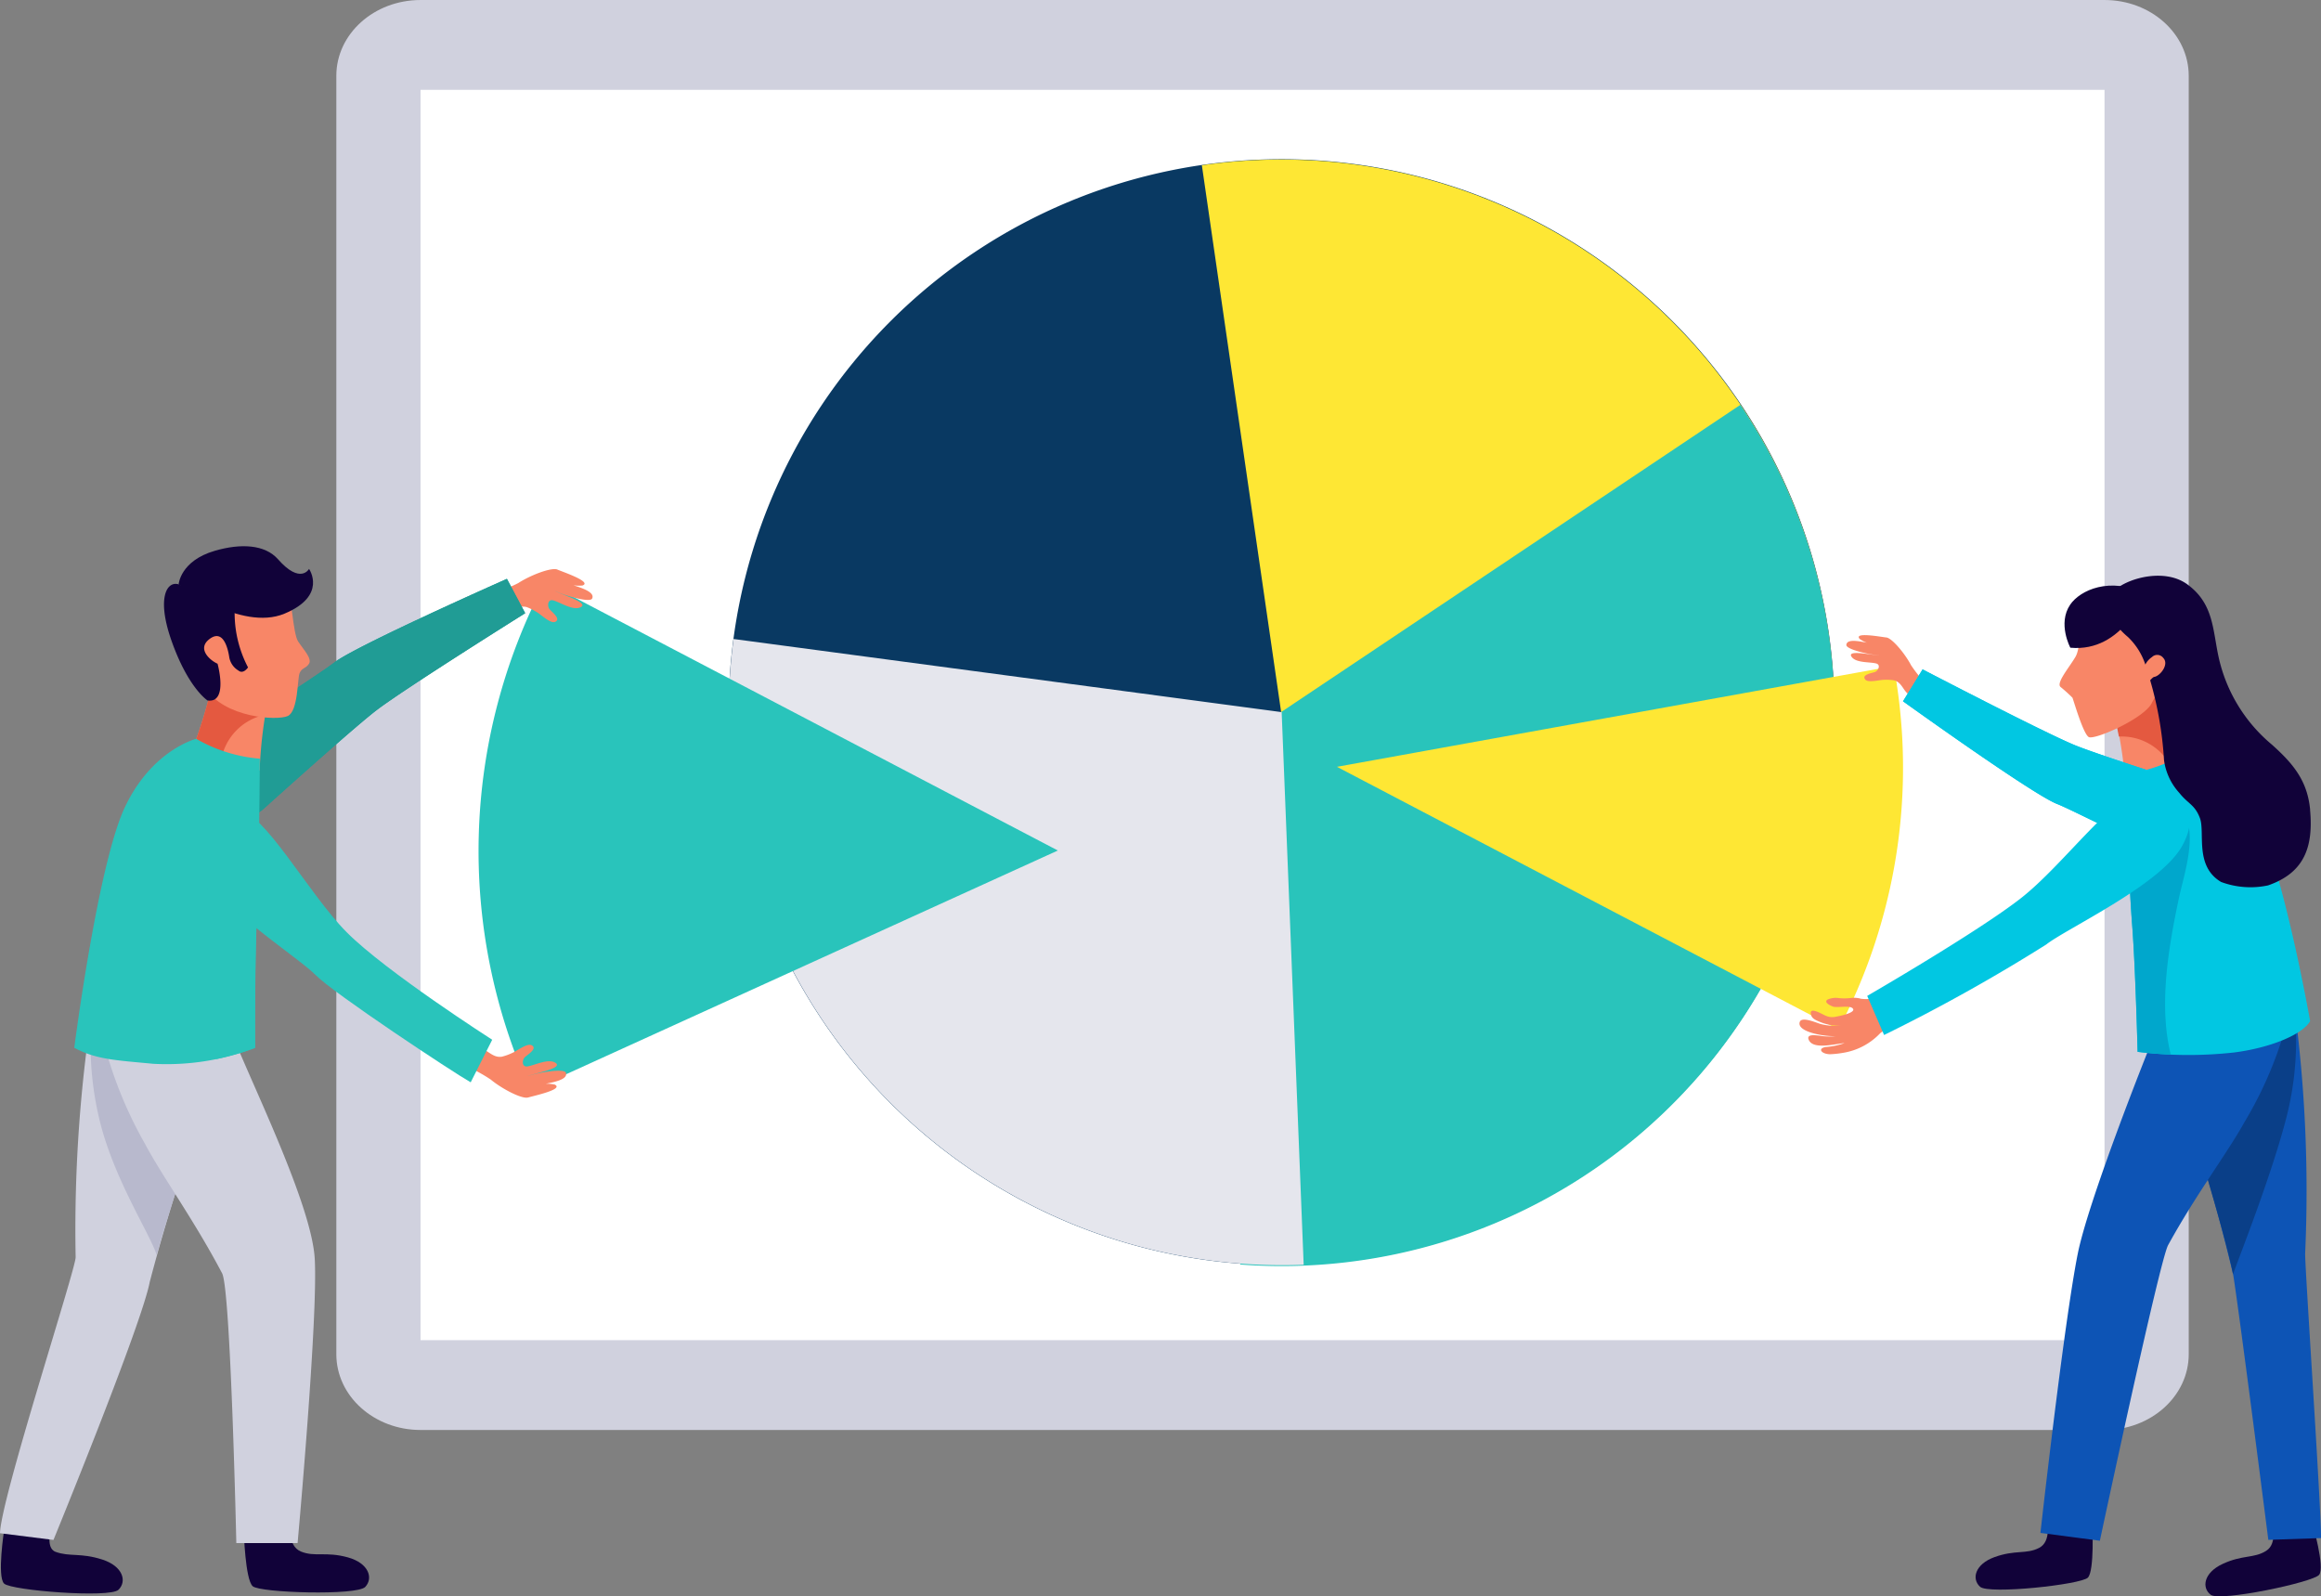 <svg id="Grupo_157112" data-name="Grupo 157112" xmlns="http://www.w3.org/2000/svg" xmlns:xlink="http://www.w3.org/1999/xlink" width="196.978" height="135.471" viewBox="0 0 196.978 135.471">
  <rect x="0" y="0" width="196.978" height="135.471" fill="#808080" stroke="none"/>
  <defs>
    <clipPath id="clip-path">
      <rect id="Rectángulo_37519" data-name="Rectángulo 37519" width="196.978" height="135.47" fill="none"/>
    </clipPath>
  </defs>
  <g id="Grupo_157112-2" data-name="Grupo 157112" clip-path="url(#clip-path)">
    <path id="Trazado_129200" data-name="Trazado 129200" d="M174.784,121.353H31.869c-3.946,0-7.146-2.878-7.146-6.429V6.431c0-3.551,3.2-6.43,7.146-6.43H174.784c3.947,0,7.147,2.878,7.147,6.43V114.925c0,3.55-3.2,6.429-7.147,6.429" transform="translate(3.821 0)" fill="#d0d1de"/>
    <rect id="Rectángulo_37518" data-name="Rectángulo 37518" width="142.916" height="106.108" transform="translate(35.689 7.623)" fill="#fff"/>
    <path id="Trazado_129201" data-name="Trazado 129201" d="M126.579,97.639a46.929,46.929,0,1,0-65.1-12.912,46.929,46.929,0,0,0,65.1,12.912" transform="translate(8.276 1.808)" fill="#093962"/>
    <path id="Trazado_129202" data-name="Trazado 129202" d="M88.345,12.212A46.928,46.928,0,0,1,101.812,105.1Z" transform="translate(13.654 1.812)" fill="#fee734"/>
    <path id="Trazado_129203" data-name="Trazado 129203" d="M91.387,102.726c-.077-.006-.152-.016-.23-.022l3.274-46.736,39.18-26.209a46.908,46.908,0,0,1-42.224,72.968" transform="translate(14.088 4.599)" fill="#29c4bb"/>
    <path id="Trazado_129204" data-name="Trazado 129204" d="M94.287,99.692a47.283,47.283,0,0,0,8.075.383l-1.868-46.9L53.977,46.968a46.929,46.929,0,0,0,40.31,52.724" transform="translate(8.278 7.259)" fill="#e5e6ed"/>
    <path id="Trazado_129205" data-name="Trazado 129205" d="M84.343,65.566,40.812,42.779a49.061,49.061,0,0,0-1.225,43.15Z" transform="translate(5.435 6.611)" fill="#29c4bb"/>
    <path id="Trazado_129206" data-name="Trazado 129206" d="M98.276,57.508l47.253-8.555a48.436,48.436,0,0,1,.724,6.168A47.69,47.69,0,0,1,140.83,79.8Z" transform="translate(15.189 7.566)" fill="#fee734"/>
    <path id="Trazado_129207" data-name="Trazado 129207" d="M41.814,41.871c-.5-.209-2.274.463-3.325,1.145A13.067,13.067,0,0,1,35.562,44.1a11.207,11.207,0,0,1,.215,1.728c0-.028,1.633-.285,1.8-.339.552-.174.98-.6,1.614-.438a4.6,4.6,0,0,1,.861.427c.334.179,1.146.992,1.549.836.606-.236-.382-.932-.492-1.127-.164-.29-.1-.817.345-.7.611.162,1.656.89,2.314.585.827-.382-1.748-1.12-2.187-1.4.7.358,2.993,1.056,3.178.656.359-.772-2.072-1.178-2.743-1.51a3.3,3.3,0,0,0,1.917.406c.864-.3-1.628-1.142-2.123-1.351" transform="translate(5.496 6.465)" fill="#f88667"/>
    <path id="Trazado_129208" data-name="Trazado 129208" d="M39.611,81.288c-.516.15-2.205-.724-3.169-1.524a13.175,13.175,0,0,0-2.782-1.413,10.985,10.985,0,0,0,.413-1.691c0,.028,1.589.473,1.753.547.528.238.9.715,1.553.621a4.548,4.548,0,0,0,.9-.324c.352-.139,1.254-.852,1.636-.65.575.3-.487.881-.619,1.062-.2.269-.194.8.261.735.626-.089,1.749-.692,2.367-.313.777.476-1.867.911-2.334,1.136.734-.274,3.1-.7,3.234-.282.267.808-2.2.929-2.9,1.182a3.291,3.291,0,0,1,1.951-.182c.823.4-1.749.946-2.265,1.1" transform="translate(5.202 11.848)" fill="#f88667"/>
    <path id="Trazado_129209" data-name="Trazado 129209" d="M14.467,62.225a4.585,4.585,0,0,0,5.936-.257c2.729-2.453,7.817-7,9.472-8.268,2.3-1.769,12.623-8.238,12.623-8.238l-1.551-2.914s-12.865,5.69-14.684,7.121S13.887,57.444,13.458,60.006a2.348,2.348,0,0,0,1.009,2.219" transform="translate(2.075 6.576)" fill="#209c95"/>
    <path id="Trazado_129210" data-name="Trazado 129210" d="M14.467,62.225a4.585,4.585,0,0,0,5.936-.257c2.729-2.453,7.817-7,9.472-8.268,2.3-1.769,12.623-8.238,12.623-8.238l-1.551-2.914s-12.865,5.69-14.684,7.121S13.887,57.444,13.458,60.006a2.348,2.348,0,0,0,1.009,2.219" transform="translate(2.075 6.576)" fill="#209c95"/>
    <path id="Trazado_129211" data-name="Trazado 129211" d="M16.21,48.652c.067.072.127.148.2.218a13.748,13.748,0,0,0,2.071,1.8c.462.306,1.178.506,1.574.828a4.5,4.5,0,0,0,.5.35,38.144,38.144,0,0,0-.714,6.018s-4.133-.292-5.64-1.963a41.887,41.887,0,0,0,2.014-7.254" transform="translate(2.194 7.519)" fill="#f88667"/>
    <path id="Trazado_129212" data-name="Trazado 129212" d="M20.331,53.134c.083-.514.162-.963.218-1.282a4.662,4.662,0,0,1-.5-.351c-.4-.321-1.113-.521-1.575-.827a13.691,13.691,0,0,1-2.071-1.8c-.07-.069-.13-.145-.2-.217A41.887,41.887,0,0,1,14.2,55.907a5.442,5.442,0,0,0,2.337,1.317,4.768,4.768,0,0,1,3.8-4.091" transform="translate(2.194 7.519)" fill="#e45940"/>
    <path id="Trazado_129213" data-name="Trazado 129213" d="M17.922,112.621s.113,4.121.757,4.684,8.844.809,9.549.057.291-2.017-1.469-2.505c-1.887-.524-2.811-.01-3.994-.5S21.9,112,21.9,112Z" transform="translate(2.77 17.309)" fill="#110239"/>
    <path id="Trazado_129214" data-name="Trazado 129214" d="M.35,112.464s-.632,4.014-.009,4.6,8.973,1.245,9.707.52.368-2-1.372-2.561c-1.865-.6-2.767-.217-3.97-.656-.947-.345-.309-2.257-.309-2.257Z" transform="translate(0.01 17.327)" fill="#110239"/>
    <path id="Trazado_129215" data-name="Trazado 129215" d="M6.42,95.472A123,123,0,0,1,8.131,72.558a10.49,10.49,0,0,1,4.094.792c2.5,1.138,5.02,2.231,7.533,3.326a162.4,162.4,0,0,0-7.05,20.9c-.668,3.588-8.171,21.895-8.171,21.895L0,118.9c.073-2.95,6.437-22.435,6.42-23.425" transform="translate(0 11.214)" fill="#d0d1de"/>
    <path id="Trazado_129216" data-name="Trazado 129216" d="M14.7,74.891a41.731,41.731,0,0,0,4.05,1.648c-2,4.143-5.657,15.606-6.482,18.653-.637-1.922-3.716-6.568-4.9-11.655a27.1,27.1,0,0,1-.382-10.369L7,73.127A19.5,19.5,0,0,1,14.7,74.891" transform="translate(1.03 11.302)" fill="#b8b9cd"/>
    <path id="Trazado_129217" data-name="Trazado 129217" d="M11.261,74.633c1.769.6,4.986,1.454,7.418,2.322,1.693,4.276,6.693,14.374,6.953,18.938.287,5.038-1.456,24.121-1.456,24.121h-5.2S18.5,98.5,17.771,97.121c-2.4-4.557-5.049-8.17-6.556-11.005a35.329,35.329,0,0,1-3.83-10.039C7.19,75.094,6.33,71.8,8,70.766c1.38.391,1.78,3.367,3.262,3.867" transform="translate(1.08 10.937)" fill="#d0d1de"/>
    <path id="Trazado_129218" data-name="Trazado 129218" d="M20.807,80.534a21.121,21.121,0,0,1-8.659,1.35c-3.181-.306-4.827-.356-6.688-1.36,0,0,1.989-15.506,4.285-20.394s6.063-5.825,6.063-5.825a12.869,12.869,0,0,0,5.4,1.686s-.059,9.527-.244,13.332-.152,11.212-.152,11.212" transform="translate(0.844 8.393)" fill="#29c4bb"/>
    <path id="Trazado_129219" data-name="Trazado 129219" d="M19.649,67.053c.014-.419.027-.861.039-1.331l0-.171c.012-.448.022-.912.031-1.387,0-.079,0-.157,0-.237.01-.529.021-1.066.03-1.6V62.3a3.1,3.1,0,0,1-.587-.04,13.489,13.489,0,0,1-4.149-1.918c-.221-.13-.455-.238-.686-.352-.263,2.038.652,4.524,1.047,6.142,1.095,4.48,1.687,10.148.748,14.477a23.189,23.189,0,0,0,3.311-.954s-.032-7.408.152-11.212c.016-.337.031-.73.046-1.146,0-.081.006-.162.008-.245" transform="translate(2.208 9.272)" fill="#29c4bb"/>
    <path id="Trazado_129220" data-name="Trazado 129220" d="M37.808,82.682l1.825-3.613s-9.048-5.792-12.356-9.129-6.885-10.127-9.406-10.554-5.062.963-3.6,4.474,8.859,8.164,10.366,9.709,11.692,8.283,13.171,9.113" transform="translate(2.139 9.167)" fill="#29c4bb"/>
    <path id="Trazado_129221" data-name="Trazado 129221" d="M15.1,42.582s6.677-.765,7.139.358.562,4.283,1,4.951,1.215,1.466.922,1.9-.614.326-.8.808-.113,3.217-1,3.624-5.38.167-7.008-2.395-3.48-9.007-.254-9.243" transform="translate(2.06 6.542)" fill="#f88667"/>
    <path id="Trazado_129222" data-name="Trazado 129222" d="M13.624,43.118l4.428,2.049a9.95,9.95,0,0,0,1.135,4.839s-.4.61-.816.264a1.627,1.627,0,0,1-.784-1.174c-.1-.643-.484-2.369-1.644-1.518s.066,1.862.657,2.113c0,0,.937,3.362-.846,3.123,0,0-1.646-1.044-3.065-5.081s-.167-5.371.936-4.615" transform="translate(1.863 6.633)" fill="#110239"/>
    <path id="Trazado_129223" data-name="Trazado 129223" d="M24.2,42.077s1.583,2.277-2.1,3.8-8.971-2.488-8.971-2.488.135-2,3.07-2.852c2.194-.638,4.249-.548,5.369.722,1.9,2.158,2.629.819,2.629.819" transform="translate(2.03 6.205)" fill="#110239"/>
    <path id="Trazado_129224" data-name="Trazado 129224" d="M159.578,49.956c-.062.072-.118.145-.184.215a13.2,13.2,0,0,1-1.94,1.793c-.435.308-1.119.52-1.491.841a4.613,4.613,0,0,1-.468.351,36.585,36.585,0,0,1,.856,5.766s3.966-.4,5.367-2.047a40.3,40.3,0,0,1-2.142-6.918" transform="translate(24.032 7.721)" fill="#f88667"/>
    <path id="Trazado_129225" data-name="Trazado 129225" d="M159.653,50.454c-.062.072-.118.145-.184.215a13.2,13.2,0,0,1-1.94,1.793c-.435.307-1.119.52-1.491.841a4.661,4.661,0,0,1-.468.351c.055.267.13.638.211,1.053.02,0,.035,0,.053,0a4.711,4.711,0,0,1,4.757,3.568,4,4,0,0,0,1.2-.9,40.3,40.3,0,0,1-2.142-6.918" transform="translate(24.044 7.798)" fill="#e45940"/>
    <path id="Trazado_129226" data-name="Trazado 129226" d="M155.123,112.06s.2,3.96-.373,4.549-8.418,1.444-9.152.776-.432-1.912,1.219-2.513c1.77-.645,2.695-.223,3.79-.784s.656-2.324.656-2.324Z" transform="translate(22.444 17.273)" fill="#110239"/>
    <path id="Trazado_129227" data-name="Trazado 129227" d="M171.185,111.958s1.1,3.751.577,4.388-8.405,2.294-9.195,1.695-.6-1.868.991-2.613c1.705-.8,2.665-.461,3.707-1.116s.447-2.373.447-2.373Z" transform="translate(25.055 17.3)" fill="#110239"/>
    <path id="Trazado_129228" data-name="Trazado 129228" d="M171.1,95.083a118.282,118.282,0,0,0-1.073-22.076,10.024,10.024,0,0,0-3.956.659c-2.435,1.032-4.883,2.019-7.327,3.011A156.011,156.011,0,0,1,165,96.945c.554,3.467,2.973,22.45,2.973,22.45l4.474-.152c0-2.839-1.387-23.209-1.347-24.16" transform="translate(24.534 11.283)" fill="#0d54b5"/>
    <path id="Trazado_129229" data-name="Trazado 129229" d="M162.658,75.059a40.259,40.259,0,0,1-3.936,1.484c1.823,4.033,5.731,17.3,6.26,20.225.66-1.832,3.244-8.352,4.507-13.213a26.1,26.1,0,0,0,.627-9.961l-.006-.039a18.772,18.772,0,0,0-7.453,1.5" transform="translate(24.53 11.368)" fill="#0a3f88"/>
    <path id="Trazado_129230" data-name="Trazado 129230" d="M167.477,73.018c-1.712.544-4.821,1.31-7.174,2.1-1.7,4.084-6.3,15.859-7.154,20.172-1.185,5.969-3.163,23.664-3.163,23.664l5.045.664s5.068-23.772,5.792-25.088c2.386-4.341,5-7.769,6.5-10.471a33.257,33.257,0,0,0,4.34-12.022c-1.334.353-2.75.523-4.183.978" transform="translate(23.18 11.134)" fill="#0d54b5"/>
    <path id="Trazado_129231" data-name="Trazado 129231" d="M139.111,46.882c.48.053,1.581,1.361,2.1,2.356a11.821,11.821,0,0,0,1.822,2.131,9.961,9.961,0,0,0-.926,1.261c.013-.021-1.156-.94-1.265-1.058-.357-.379-.5-.9-1.074-1.051a4.133,4.133,0,0,0-.862-.043c-.341-.006-1.334.275-1.581-.025-.373-.449.707-.562.879-.666.256-.156.436-.6.037-.7-.55-.142-1.689-.029-2.071-.556-.48-.663,1.862-.112,2.329-.137-.7-.027-2.81-.485-2.78-.881.058-.763,2.143-.014,2.814.02a2.964,2.964,0,0,1-1.681-.522c-.546-.612,1.777-.181,2.257-.128" transform="translate(20.976 7.215)" fill="#f88667"/>
    <path id="Trazado_129232" data-name="Trazado 129232" d="M169.106,64.286a4.409,4.409,0,0,0-3.106-4.8c-3.363-1.069-9.61-3.076-11.472-3.828-2.587-1.046-12.981-6.456-12.981-6.456l-1.661,2.707s10.987,7.9,13.059,8.708S165.423,67.1,167.758,66.2a2.261,2.261,0,0,0,1.349-1.918" transform="translate(21.619 7.604)" fill="#01c7e2"/>
    <path id="Trazado_129233" data-name="Trazado 129233" d="M169.106,64.286a4.409,4.409,0,0,0-3.106-4.8c-3.363-1.069-9.61-3.076-11.472-3.828-2.587-1.046-12.981-6.456-12.981-6.456l-1.661,2.707s10.987,7.9,13.059,8.708S165.423,67.1,167.758,66.2a2.261,2.261,0,0,0,1.349-1.918" transform="translate(21.619 7.604)" fill="#01c7e2"/>
    <path id="Trazado_129234" data-name="Trazado 129234" d="M157.275,80.709a34.985,34.985,0,0,0,8.171.055c3.05-.384,5.827-1.514,6.469-2.665,0,0-2.235-12.687-4.58-17.323s-6-5.429-6-5.429a12.385,12.385,0,0,1-5.14,1.776s.327,9.158.612,12.811.464,10.774.464,10.774" transform="translate(24.14 8.554)" fill="#01c7e2"/>
    <path id="Trazado_129235" data-name="Trazado 129235" d="M160.758,66.748c.335-1.568,1.144-3.984.834-5.936-.219.117-.441.226-.65.358a12.958,12.958,0,0,1-3.935,1.962,3.046,3.046,0,0,1-.563.055c.1,2.225.219,4.481.331,5.9.285,3.653.463,10.775.463,10.775s1.136.159,2.811.234c-1.029-4.136-.217-9.01.709-13.351" transform="translate(24.178 9.398)" fill="#00a7cc"/>
    <path id="Trazado_129236" data-name="Trazado 129236" d="M162.017,46.768s-1.844-3.471-4.1-3.234-4.439.887-4.7,1.77.055,2.818-.485,3.729-1.623,2.173-1.267,2.53a13.526,13.526,0,0,1,1.019.918c.08.16.9,3.055,1.383,3.34s4.75-1.591,5.366-2.909,3.073-3.863,2.781-6.143" transform="translate(23.398 6.726)" fill="#f88667"/>
    <path id="Trazado_129237" data-name="Trazado 129237" d="M158.546,43.715s-1.8,5.021-6.295,4.6c0,0-1.1-2.047-.017-3.648.843-1.246,3.4-2.4,6.312-.951" transform="translate(23.454 6.652)" fill="#110239"/>
    <path id="Trazado_129238" data-name="Trazado 129238" d="M172.084,62.183c-.23-2.494-1.471-3.945-3.264-5.548a13.41,13.41,0,0,1-4.338-6.744c-.717-2.583-.366-5.066-2.842-6.855-1.844-1.331-4.781-.577-5.985.379a1.2,1.2,0,0,1-.035.271s-1.665,1.583,1,3.831a5.7,5.7,0,0,1,1.479,2.34,1.665,1.665,0,0,1,.563-.636.635.635,0,0,1,.953.068c.531.543-.261,1.541-.763,1.616-.087.014-.21.136-.343.285a30.789,30.789,0,0,1,1.175,6.784,5.129,5.129,0,0,0,1.3,2.776c.75.944,1.3.981,1.738,2.113.475,1.215-.486,4.086,1.807,5.444a7.163,7.163,0,0,0,3.981.291c3.13-1.082,3.852-3.324,3.568-6.416" transform="translate(23.972 6.54)" fill="#110239"/>
    <path id="Trazado_129239" data-name="Trazado 129239" d="M139.33,73.182a3.551,3.551,0,0,1-1.828.269,2.125,2.125,0,0,0-.861-.069,4.578,4.578,0,0,1-.993.014,1.771,1.771,0,0,0-.974.112c-.354.209.1.469.431.6.357.141,1.523-.154,1.719.2s-1.247.627-1.534.677c-.679.117-1.015-.277-1.608-.471-.346-.113-.539-.06-.412.342.1.3.441.427.705.54a3.74,3.74,0,0,0,1.794.306,4.378,4.378,0,0,1-1.7-.112c-.314-.082-1.6-.665-1.768-.18-.345.972,2.809,1.357,3.357,1.168a5.116,5.116,0,0,1-1.719,0c-.338-.036-1.135-.155-.862.391.4.806,2.189.315,3.027.238a5.96,5.96,0,0,1-1.6.337c-.717.115-.383.6.371.612a8.174,8.174,0,0,0,1.086-.117,5.539,5.539,0,0,0,3.165-1.668c.379-.339,1.426-.562,1.478-1,.1-.843-.832-1.619-1.271-2.189" transform="translate(20.443 11.31)" fill="#f88667"/>
    <path id="Trazado_129240" data-name="Trazado 129240" d="M138.686,78.868l-1.433-3.317s9.339-5.4,13.037-8.286,8.1-9.149,10.652-9.251,4.887,1.6,2.995,4.886-9.806,6.955-11.495,8.293a148.37,148.37,0,0,1-13.756,7.675" transform="translate(21.212 8.965)" fill="#01c7e2"/>
  </g>
</svg>

